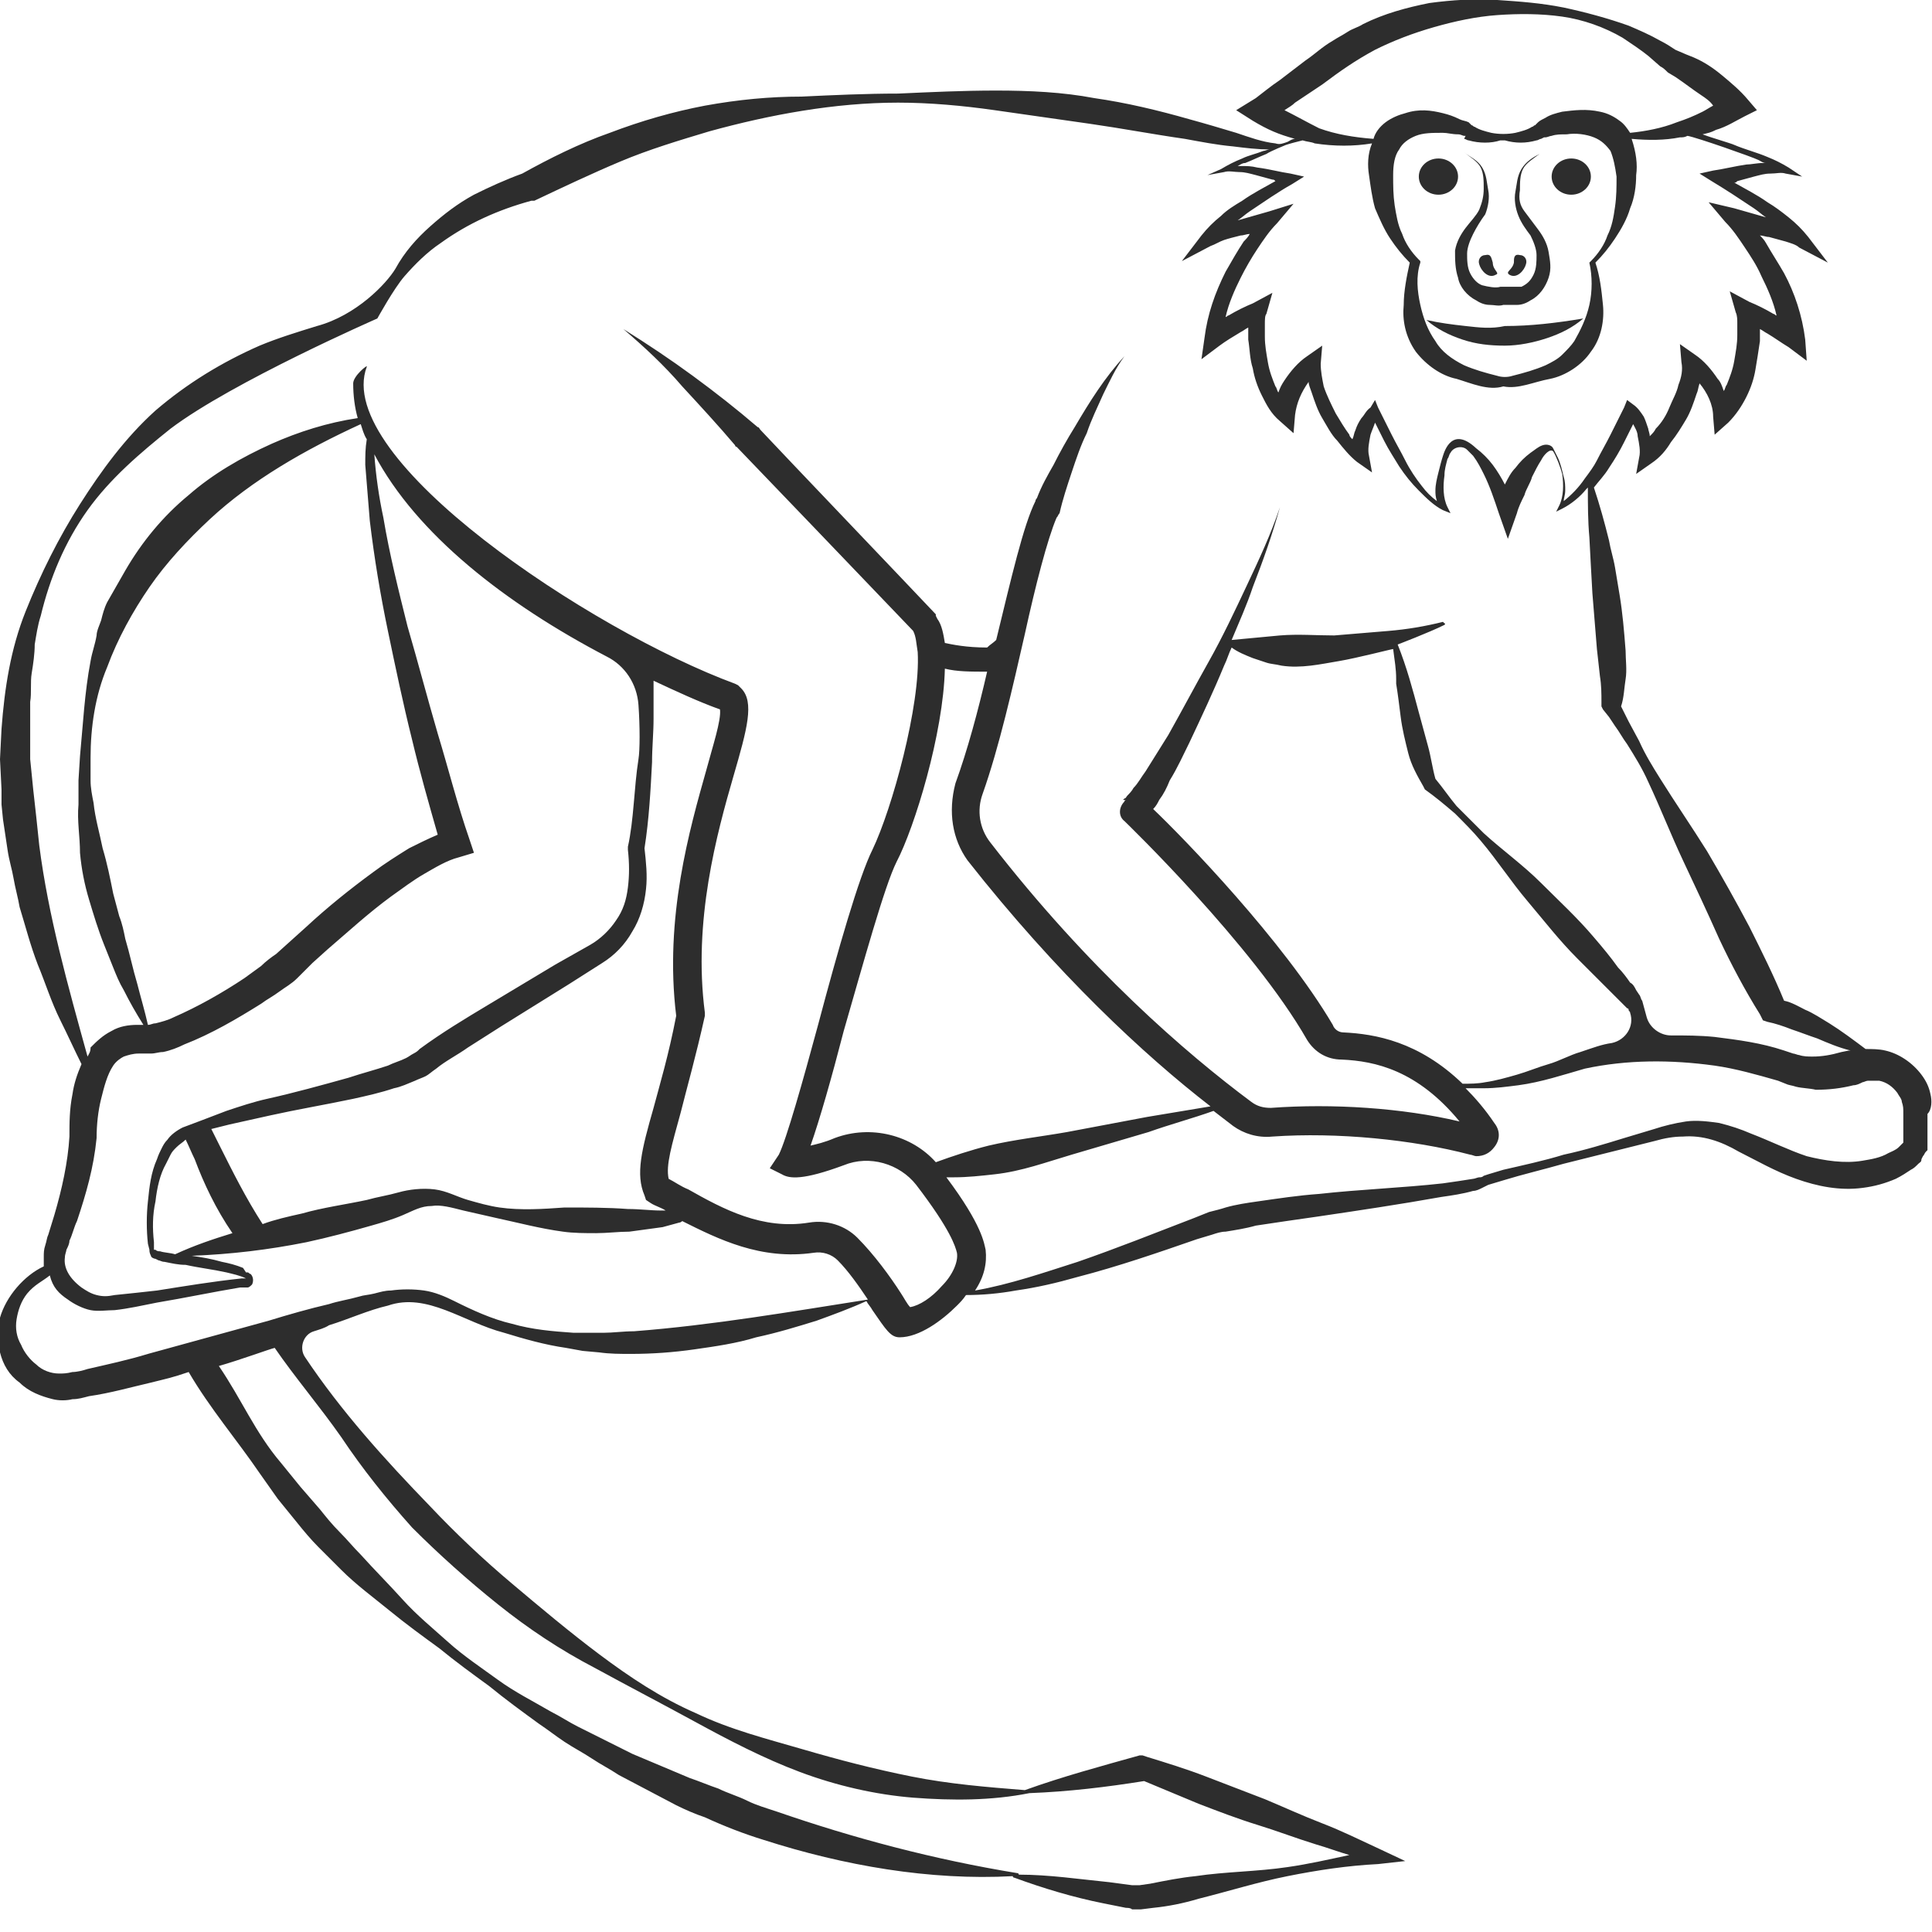 <?xml version="1.0" encoding="utf-8"?>
<!-- Generator: Adobe Illustrator 23.0.0, SVG Export Plug-In . SVG Version: 6.00 Build 0)  -->
<svg version="1.1" id="Layer_1" xmlns="http://www.w3.org/2000/svg" xmlns:xlink="http://www.w3.org/1999/xlink" x="0px" y="0px"
	 viewBox="0 0 128 128" style="enable-background:new 0 0 128 128;" xml:space="preserve">
<style type="text/css">
	.st0{fill:#2D2D2D;}
</style>
<g>
	<path class="st0" d="M85,128C85,128,85,128,85,128C85,128,84.9,128,85,128L85,128C85,128,85,128,85,128L85,128z"/>
	<path class="st0" d="M109.1,66.4L109.1,66.4C109.1,66.4,109.1,66.4,109.1,66.4L109.1,66.4z"/>
	<path class="st0" d="M100,18.2c0.5,0.3,1-0.3,1.1-0.7c0.1-0.3-0.1-0.6-0.4-0.6c-0.4-0.1-0.4,0.2-0.4,0.5
		C100.2,17.9,99.7,18,100,18.2z"/>
	<path class="st0" d="M98.4,16.9c-0.3,0-0.5,0.3-0.4,0.6c0.1,0.4,0.6,1,1.1,0.7c0.3-0.1-0.2-0.3-0.2-0.8
		C98.8,17.1,98.8,16.8,98.4,16.9z"/>
	<path class="st0" d="M96.6,18.4c0.1,0.6,0.6,1.2,1.2,1.5c0.3,0.2,0.6,0.3,0.9,0.3c0.3,0,0.6,0.1,0.9,0c0.3,0,0.6,0,0.9,0
		c0.3,0,0.6-0.1,0.9-0.3c0.6-0.3,1-0.9,1.2-1.5c0.2-0.6,0.1-1.1,0-1.7c-0.1-0.6-0.4-1.1-0.7-1.5c-0.3-0.4-0.6-0.8-0.9-1.2
		c-0.3-0.4-0.4-0.8-0.3-1.4c0-0.5,0-1,0.2-1.4c0.2-0.4,0.7-0.7,1.1-1c-0.4,0.2-0.9,0.5-1.2,1c-0.3,0.5-0.3,1-0.4,1.5
		c-0.1,0.5,0,1.1,0.2,1.6c0.2,0.5,0.5,0.9,0.8,1.3c0.2,0.4,0.4,0.9,0.4,1.3c0,0.4,0,0.9-0.2,1.3c-0.2,0.4-0.4,0.6-0.8,0.8
		C100.5,19,100,19,99.7,19c0,0,0,0,0,0c0,0,0,0-0.1,0c0,0-0.1,0-0.1,0s-0.1,0-0.1,0l0,0c-0.3,0.1-0.8,0-1.2-0.1
		c-0.3-0.1-0.6-0.4-0.8-0.8c-0.2-0.4-0.2-0.9-0.2-1.3c0-0.4,0.2-0.9,0.4-1.3c0.2-0.4,0.5-0.9,0.8-1.3c0.2-0.5,0.3-1.1,0.2-1.6
		c-0.1-0.5-0.1-1-0.4-1.5c-0.3-0.5-0.8-0.7-1.2-1c0.4,0.3,0.9,0.6,1.1,1c0.2,0.4,0.2,0.9,0.2,1.4c0,0.5-0.1,0.9-0.3,1.4
		c-0.2,0.4-0.6,0.8-0.9,1.2c-0.3,0.4-0.6,0.9-0.7,1.5C96.4,17.2,96.4,17.8,96.6,18.4z"/>
	<path class="st0" d="M127.9,72.5c-0.1-0.5-0.3-0.9-0.6-1.3c-0.6-0.8-1.5-1.4-2.4-1.6c-0.4-0.1-0.9-0.1-1.3-0.1
		c-0.8-0.6-1.6-1.2-2.4-1.7c-0.5-0.3-1.1-0.7-1.6-0.9c-0.4-0.2-0.9-0.5-1.4-0.6c-0.7-1.7-1.5-3.3-2.3-4.9c-0.9-1.7-1.8-3.3-2.8-5
		c-1-1.6-2.1-3.2-3.1-4.8c-0.5-0.8-1-1.6-1.4-2.5l-0.7-1.3l-0.3-0.6l-0.2-0.4c0.2-0.6,0.2-1.2,0.3-1.8c0.1-0.6,0-1.3,0-1.9
		c-0.1-1.3-0.2-2.5-0.4-3.7l-0.3-1.8c-0.1-0.6-0.3-1.2-0.4-1.8c-0.3-1.2-0.6-2.3-1-3.5c0.3-0.4,0.7-0.8,1-1.3c0.4-0.6,0.7-1.1,1-1.7
		l0.6-1.2c0.1,0.2,0.3,0.5,0.3,0.8c0.1,0.5,0.2,1,0.1,1.4l-0.2,1.1l1-0.7c0.6-0.4,1-0.9,1.3-1.4c0.4-0.5,0.7-1,1-1.5
		c0.3-0.5,0.5-1.1,0.7-1.7c0.1-0.2,0.1-0.4,0.2-0.7c0.5,0.6,0.9,1.4,0.9,2.2l0.1,1.2l0.9-0.8c0.5-0.5,0.9-1.1,1.2-1.7
		c0.3-0.6,0.5-1.2,0.6-1.8c0.1-0.6,0.2-1.2,0.3-1.9c0-0.3,0-0.5,0-0.8c0.2,0.1,0.3,0.2,0.5,0.3c0.5,0.3,0.9,0.6,1.4,0.9l1.2,0.9
		l-0.1-1.4c-0.2-1.6-0.7-3.1-1.4-4.4c-0.4-0.7-0.8-1.3-1.2-2c-0.1-0.2-0.3-0.4-0.4-0.5c0.2,0,0.4,0.1,0.6,0.1
		c0.4,0.1,0.7,0.2,1.1,0.3c0.3,0.1,0.7,0.2,0.9,0.4l1.9,1l-1.3-1.7c-0.4-0.5-0.8-0.9-1.3-1.3c-0.5-0.4-0.9-0.7-1.4-1
		c-0.7-0.5-1.5-0.9-2.2-1.3c0.1,0,0.1,0,0.2-0.1l1.1-0.3c0.4-0.1,0.7-0.2,1.1-0.2s0.7-0.1,1,0l1.1,0.2l-0.9-0.6
		c-0.5-0.3-0.9-0.5-1.4-0.7c-0.7-0.3-1.5-0.5-2.2-0.8c-0.2-0.1-1.6-0.5-2.1-0.7c0.4-0.1,0.5-0.1,0.9-0.3c0.7-0.2,1.3-0.6,1.9-0.9
		l0.8-0.4l-0.6-0.7c-0.5-0.6-1.1-1.1-1.7-1.6c-0.6-0.5-1.2-0.9-1.9-1.2l-0.5-0.2L111,3.3c-0.3-0.2-0.6-0.4-1-0.6
		c-0.7-0.4-1.4-0.7-2.1-1c-1.4-0.5-2.9-0.9-4.3-1.2c-1.5-0.3-2.9-0.4-4.4-0.5c-1.5-0.1-3,0-4.5,0.2c-1.5,0.3-3,0.7-4.4,1.4
		c-0.3,0.2-0.7,0.3-1,0.5c-0.3,0.2-0.7,0.4-1,0.6c-0.7,0.4-1.2,0.9-1.8,1.3l-1.7,1.3c-0.6,0.4-1.2,0.9-1.6,1.2l-1.3,0.8L83,8
		c1,0.6,1.7,0.9,2.8,1.2c-0.2,0-0.3,0.1-0.5,0.2c-0.3,0.1-0.5,0.2-0.8,0.1c-0.9-0.1-1.7-0.4-2.6-0.7c-1-0.3-2-0.6-3.1-0.9
		c-2.1-0.6-4.2-1.1-6.3-1.4c-2.1-0.4-4.3-0.5-6.5-0.5c-2.2,0-4.3,0.1-6.5,0.2c-2.1,0-4.3,0.1-6.4,0.2C51,6.4,48.9,6.6,46.7,7
		c-2.1,0.4-4.2,1-6.3,1.8c-2,0.7-4,1.7-5.8,2.7c-1.1,0.4-2.2,0.9-3.2,1.4c-1.1,0.6-2,1.3-2.9,2.1c-0.9,0.8-1.7,1.7-2.3,2.8
		c-0.6,1-2.6,3.1-5.2,3.8c-1.3,0.4-2.6,0.8-3.8,1.3c-2.5,1.1-4.8,2.5-6.9,4.3c-2,1.8-3.6,4-5,6.2c-1.4,2.2-2.6,4.6-3.6,7.1
		c-1,2.5-1.4,5.1-1.6,7.8l-0.1,2l0.1,2l0,1l0.1,1l0.3,2c0.1,0.7,0.3,1.3,0.4,1.9c0.1,0.6,0.3,1.3,0.4,1.9c0.4,1.3,0.7,2.5,1.2,3.8
		c0.5,1.2,0.9,2.5,1.5,3.7c0.5,1,0.9,1.9,1.4,2.9c-0.3,0.7-0.5,1.3-0.6,2c-0.2,1-0.2,1.9-0.2,2.8c-0.1,1.7-0.5,3.5-1,5.2l-0.4,1.3
		c-0.1,0.2-0.1,0.4-0.2,0.7c-0.1,0.3-0.1,0.5-0.1,0.8c0,0.3,0,0.3,0,0.6h0l0,0c-1.3,0.6-2.5,2-2.9,3.4c-0.2,0.7-0.2,1.5,0,2.3
		c0.2,0.8,0.6,1.5,1.3,2c0.6,0.6,1.4,0.9,2.2,1.1c0.4,0.1,0.9,0.1,1.3,0c0.4,0,0.7-0.1,1.1-0.2c1.4-0.2,2.8-0.6,4.1-0.9
		c1.2-0.3,1.3-0.3,2.5-0.7c1.4,2.4,3.2,4.5,4.7,6.7l1.2,1.7l1.3,1.6c0.4,0.5,0.9,1.1,1.4,1.6c0.5,0.5,1,1,1.5,1.5
		c1,1,2.1,1.8,3.2,2.7c1.1,0.9,2.2,1.7,3.3,2.5c1.1,0.9,2.2,1.7,3.3,2.5c1.1,0.9,2.2,1.7,3.3,2.5c0.6,0.4,1.1,0.8,1.7,1.2
		c0.6,0.4,1.2,0.7,1.8,1.1c0.6,0.4,1.2,0.7,1.8,1.1l1.9,1l1.9,1c0.6,0.3,1.3,0.6,1.9,0.8c1.3,0.6,2.6,1.1,3.9,1.5
		c5.3,1.7,11,2.7,16.5,2.4c0,0,0,0.1,0.1,0.1c1.9,0.7,3.9,1.3,5.9,1.7c0.5,0.1,1,0.2,1.5,0.3c0.1,0,0.3,0,0.4,0.1l0.1,0
		c0,0,0.1,0,0.2,0c0.2,0,0.2,0,0.3,0l0.8-0.1c1-0.1,2-0.3,3-0.6c2-0.5,3.9-1.1,5.9-1.5c2-0.4,4-0.7,6-0.8l1.8-0.2l-1.7-0.8
		c-1.3-0.6-2.5-1.2-3.8-1.7c-1.3-0.5-2.6-1.1-3.8-1.6c-1.3-0.5-2.6-1-3.9-1.5c-1.3-0.5-2.6-0.9-3.9-1.3l-0.3-0.1l-0.2,0
		c-2.5,0.7-5.1,1.4-7.6,2.3c0,0,0,0,0,0c-2.5-0.2-5-0.4-7.5-0.9c-2.5-0.5-4.8-1.1-7.2-1.8c-2.4-0.7-4.8-1.3-7.1-2.4
		c-2.3-1-4.4-2.4-6.4-3.9c-2-1.5-3.9-3.1-5.8-4.7c-1.9-1.6-3.7-3.3-5.4-5.1c-3-3.1-5.9-6.3-8.3-9.9c-0.4-0.6-0.1-1.5,0.6-1.7
		c0.3-0.1,0.7-0.2,1-0.4c1.3-0.4,2.6-1,3.9-1.3c2.6-0.9,5,1.1,7.7,1.8c1.3,0.4,2.7,0.8,4.1,1l1.1,0.2l1.1,0.1
		c0.7,0.1,1.4,0.1,2.1,0.1c1.4,0,2.8-0.1,4.2-0.3c1.4-0.2,2.8-0.4,4.1-0.8c1.4-0.3,2.7-0.7,4-1.1c1.1-0.4,2.2-0.8,3.3-1.3
		c0.1,0.2,0.3,0.4,0.4,0.6c0.9,1.3,1.2,1.8,1.8,1.8h0c1.3,0,2.8-1.1,3.8-2.1c0.2-0.2,0.4-0.4,0.6-0.7c1.1,0,2.2-0.1,3.3-0.3
		c1.4-0.2,2.7-0.5,4.1-0.9c2.7-0.7,5.3-1.6,7.9-2.5l1-0.3c0.3-0.1,0.6-0.2,0.9-0.2c0.6-0.1,1.3-0.2,2-0.4c1.3-0.2,2.7-0.4,4.1-0.6
		c2.7-0.4,5.4-0.8,8.2-1.3c0.7-0.1,1.4-0.2,2.1-0.4c0.2,0,0.4-0.1,0.6-0.2l0.2-0.1l0.2-0.1l1-0.3c1.3-0.4,2.6-0.7,4-1.1l4-1l2-0.5
		c0.7-0.2,1.3-0.3,1.9-0.3c1.3-0.1,2.5,0.3,3.7,1c1.2,0.6,2.4,1.3,3.8,1.8c1.4,0.5,2.9,0.8,4.4,0.6c0.8-0.1,1.5-0.3,2.2-0.6
		c0.4-0.2,0.7-0.4,1-0.6c0.2-0.1,0.3-0.2,0.5-0.4c0.1-0.1,0.2-0.1,0.2-0.3l0.1-0.2c0.1-0.1,0.1-0.2,0.2-0.3l0.1-0.1V76l0-2.2
		C128,73.5,128,72.9,127.9,72.5z M85.1,7.3c0.3-0.2,0.5-0.3,0.7-0.5c0.6-0.4,1.2-0.8,1.8-1.2c1.2-0.9,2.2-1.6,3.5-2.3
		c1.2-0.6,2.5-1.1,3.9-1.5c1.4-0.4,2.8-0.7,4.2-0.8c1.4-0.1,2.9-0.1,4.3,0.1c1.4,0.2,2.8,0.7,4,1.4c0.6,0.4,1.2,0.8,1.7,1.2l0.8,0.7
		c0.2,0.1,0.3,0.2,0.5,0.4l0.5,0.3c0.6,0.4,1.1,0.8,1.7,1.2c0.3,0.2,0.6,0.4,0.8,0.7c-0.2,0.1-0.5,0.3-0.7,0.4
		c-0.6,0.3-1.1,0.5-1.7,0.7c-1,0.4-2.1,0.6-3.1,0.7c-0.2-0.3-0.4-0.6-0.7-0.8c-0.4-0.3-0.8-0.5-1.3-0.6c-0.9-0.2-1.7-0.1-2.5,0
		c-0.4,0.1-0.8,0.2-1.1,0.4c-0.2,0.1-0.4,0.2-0.5,0.3l-0.1,0.1l-0.1,0.1c-0.1,0-0.1,0.1-0.2,0.1c-0.3,0.2-0.7,0.3-1.1,0.4
		c-0.5,0.1-1.1,0.1-1.6,0c-0.4-0.1-0.8-0.2-1.1-0.4c-0.1,0-0.1-0.1-0.2-0.1l-0.1-0.1l-0.1-0.1C97.1,8,96.9,8,96.7,7.9
		c-0.4-0.2-0.7-0.3-1.1-0.4c-0.8-0.2-1.6-0.3-2.5,0c-0.4,0.1-0.9,0.3-1.3,0.6c-0.4,0.3-0.7,0.7-0.8,1.1c-1.3-0.1-2.5-0.3-3.6-0.7
		C86.6,8.1,85.9,7.7,85.1,7.3z M105.3,17.4c0.2,0.9,0.2,1.9,0,2.8c-0.2,0.9-0.6,1.7-1,2.4c-0.2,0.3-0.5,0.6-0.8,0.9
		c-0.3,0.3-0.7,0.5-1.1,0.7c-0.7,0.3-1.4,0.5-2.2,0.7c-0.3,0.1-0.7,0.1-1,0c-0.8-0.2-1.5-0.4-2.2-0.7c-0.8-0.4-1.5-0.9-1.9-1.6
		c-0.5-0.7-0.8-1.5-1-2.4c-0.2-0.9-0.3-1.9,0-2.8l0-0.1l-0.1-0.1c-0.5-0.5-0.9-1.1-1.1-1.7c-0.3-0.6-0.4-1.3-0.5-1.9
		c-0.1-0.7-0.1-1.3-0.1-2c0-0.7,0.1-1.3,0.4-1.7c0.2-0.4,0.6-0.7,1.1-0.9c0.5-0.2,1.1-0.2,1.8-0.2c0.3,0,0.6,0.1,1,0.1
		c0.2,0,0.3,0.1,0.4,0.1l0.1,0L97,9.2c0.1,0,0.2,0.1,0.3,0.1c0.7,0.2,1.5,0.2,2.1,0c0.1,0,0.2,0,0.3,0c0.7,0.2,1.4,0.2,2.1,0
		c0.1,0,0.2-0.1,0.3-0.1l0.2-0.1l0.1,0c0.1,0,0.3-0.1,0.4-0.1c0.3-0.1,0.6-0.1,1-0.1c0.6-0.1,1.3,0,1.8,0.2c0.5,0.2,0.8,0.5,1.1,0.9
		c0.2,0.5,0.3,1,0.4,1.7c0,0.7,0,1.3-0.1,2c-0.1,0.7-0.2,1.3-0.5,1.9c-0.2,0.6-0.6,1.2-1.1,1.7l-0.1,0.1L105.3,17.4z M85.2,9.6
		c0.3-0.1,0.7-0.2,1.1-0.3c0.3,0.1,0.6,0.1,0.8,0.2c1.3,0.2,2.6,0.2,3.8,0c-0.3,0.7-0.3,1.5-0.2,2.1c0.1,0.7,0.2,1.5,0.4,2.2
		c0.3,0.7,0.6,1.4,1,2c0.4,0.6,0.8,1.1,1.3,1.6c-0.2,0.9-0.4,1.9-0.4,2.8c-0.1,1,0.1,2.1,0.8,3.1c0.7,0.9,1.7,1.6,2.7,1.8
		c1,0.3,2.1,0.8,3.1,0.5c1,0.2,2-0.3,3.1-0.5c1-0.2,2.1-0.9,2.7-1.8c0.7-0.9,0.9-2.1,0.8-3.1c-0.1-1-0.2-1.9-0.5-2.8
		c0.5-0.5,0.9-1,1.3-1.6c0.4-0.6,0.8-1.3,1-2c0.3-0.7,0.4-1.5,0.4-2.2c0.1-0.7,0-1.5-0.3-2.4c1.1,0.1,2.2,0.1,3.2-0.1
		c0.2,0,0.3,0,0.5-0.1c0.6,0.1,4.3,1.4,4.7,1.6c0.2,0.1,0.3,0.2,0.5,0.2c-0.1,0-0.1,0-0.2,0c-0.4,0-0.8,0.1-1.1,0.1
		c-0.7,0.1-1.5,0.3-2.2,0.4l-0.9,0.2l0.8,0.5c1,0.6,1.9,1.2,2.8,1.8c0.3,0.2,0.5,0.4,0.8,0.6c-0.7-0.2-1.4-0.4-2.1-0.6l-1.7-0.4
		l1.1,1.3c0.5,0.5,0.9,1.1,1.3,1.7c0.4,0.6,0.8,1.2,1.1,1.9c0.4,0.8,0.8,1.7,1,2.6c-0.1,0-0.1-0.1-0.2-0.1c-0.5-0.3-1.1-0.6-1.6-0.8
		l-1.3-0.7l0.4,1.4c0.1,0.2,0.1,0.5,0.1,0.7c0,0.3,0,0.6,0,0.8c0,0.6-0.1,1.1-0.2,1.7c-0.1,0.6-0.3,1.1-0.5,1.6
		c-0.1,0.1-0.1,0.3-0.2,0.4c-0.1-0.3-0.2-0.6-0.4-0.8c-0.4-0.6-0.9-1.2-1.5-1.6l-1-0.7l0.1,1.2c0.1,0.5,0,1-0.2,1.5
		c-0.1,0.5-0.4,1-0.6,1.5c-0.2,0.5-0.5,1-0.9,1.4c-0.1,0.2-0.2,0.3-0.4,0.5c0-0.2-0.1-0.4-0.1-0.5c-0.1-0.3-0.2-0.6-0.3-0.8
		c-0.2-0.3-0.4-0.6-0.7-0.8l-0.4-0.3l-0.2,0.5l-0.9,1.8c-0.3,0.6-0.6,1.1-0.9,1.7c-0.2,0.4-0.5,0.8-0.8,1.2
		c-0.4,0.6-0.9,1.1-1.4,1.5c0-0.2,0.1-0.4,0.1-0.7c0-0.3,0-0.6-0.1-0.9c-0.1-0.4-0.2-0.9-0.4-1.3c-0.1-0.2-0.2-0.4-0.3-0.6
		c-0.1-0.2-0.4-0.3-0.7-0.2c-0.3,0.1-0.5,0.3-0.8,0.5c-0.4,0.3-0.7,0.6-1,1c-0.3,0.3-0.5,0.7-0.7,1.1c-0.2-0.4-0.5-0.9-0.8-1.3
		c-0.3-0.4-0.7-0.8-1.1-1.1c-1.6-1.5-2.1,0.2-2.2,0.5c-0.1,0.3-0.2,0.7-0.3,1.1c-0.1,0.4-0.2,0.8-0.2,1.2c0,0.2,0,0.4,0.1,0.7
		c-0.4-0.3-0.7-0.6-1-1c-0.4-0.5-0.8-1.1-1.1-1.7c-0.3-0.6-0.6-1.1-0.9-1.7l-0.9-1.8l-0.2-0.5L90.8,27c-0.3,0.2-0.4,0.5-0.6,0.7
		c-0.2,0.3-0.3,0.5-0.4,0.8c-0.1,0.2-0.1,0.4-0.2,0.6c-0.1-0.1-0.2-0.2-0.2-0.3c-0.3-0.4-0.6-0.9-0.9-1.4c-0.3-0.6-0.6-1.2-0.8-1.8
		c-0.1-0.5-0.2-1-0.2-1.5l0.1-1.2l-1,0.7c-0.6,0.4-1.1,1-1.5,1.6c-0.2,0.3-0.3,0.5-0.4,0.8c-0.1-0.1-0.1-0.3-0.2-0.4
		c-0.2-0.5-0.4-1-0.5-1.6c-0.1-0.6-0.2-1.1-0.2-1.7c0-0.3,0-0.6,0-0.8c0-0.3,0-0.6,0.1-0.7l0.4-1.4l-1.3,0.7
		c-0.5,0.2-1.1,0.5-1.6,0.8c-0.1,0-0.1,0.1-0.2,0.1c0.2-0.9,0.6-1.8,1-2.6c0.3-0.6,0.7-1.3,1.1-1.9c0.4-0.6,0.8-1.2,1.3-1.7l1.1-1.3
		L84.1,14c-0.7,0.2-1.4,0.4-2.1,0.6c0.3-0.2,0.5-0.4,0.8-0.6c0.9-0.6,1.9-1.3,2.8-1.8l0.8-0.5l-0.9-0.2c-0.7-0.1-1.4-0.3-2.2-0.4
		C82.9,11,82.6,11,82.2,11c-0.1,0-0.1,0-0.2,0c0.2-0.1,0.3-0.2,0.5-0.2c0.5-0.2,0.9-0.4,1.4-0.6C84.2,10,85.2,9.6,85.2,9.6z
		 M4.3,83.3c0-0.2,0.1-0.4,0.1-0.5c0.1-0.2,0.2-0.4,0.2-0.6c0.2-0.4,0.3-0.9,0.5-1.3c0.6-1.8,1.1-3.5,1.3-5.5c0-0.9,0.1-1.8,0.3-2.6
		c0.2-0.8,0.4-1.6,0.8-2.2C7.7,70.3,8,70.1,8.2,70c0.3-0.1,0.6-0.2,1-0.2l0.8,0c0.3,0,0.5-0.1,0.8-0.1c0.5-0.1,1-0.3,1.4-0.5
		c1.8-0.7,3.5-1.7,5.1-2.7c0.4-0.3,0.8-0.5,1.2-0.8c0.4-0.3,0.8-0.5,1.2-0.9l1-1l1-0.9c1.4-1.2,2.7-2.4,4.2-3.5
		c0.7-0.5,1.5-1.1,2.2-1.5c0.7-0.4,1.5-0.9,2.3-1.1l1-0.3l-0.3-0.9c-0.8-2.3-1.4-4.7-2.1-7c-0.7-2.4-1.3-4.7-2-7.1
		c-0.6-2.4-1.2-4.8-1.6-7.2c-0.3-1.4-0.5-2.8-0.6-4.2c2.8,5.3,8.7,9.9,15.4,13.4c1.2,0.6,2,1.8,2.1,3.2c0.1,1.4,0.1,3,0,3.6
		c-0.3,1.9-0.3,4-0.7,5.8l0,0.1l0,0.1c0.1,0.9,0.1,1.7,0,2.5c-0.1,0.8-0.3,1.5-0.8,2.2c-0.4,0.6-1,1.2-1.7,1.6l-2.3,1.3l-4.5,2.7
		c-1.5,0.9-3,1.8-4.5,2.9l-0.1,0.1c0,0-0.1,0.1-0.3,0.2c-0.2,0.1-0.3,0.2-0.5,0.3c-0.4,0.2-0.8,0.3-1.2,0.5
		c-0.9,0.3-1.7,0.5-2.6,0.8c-1.8,0.5-3.6,1-5.4,1.4c-0.9,0.2-1.8,0.5-2.7,0.8c-0.5,0.2-2.9,1.1-2.9,1.1c-0.4,0.2-0.8,0.5-1,0.8
		c-0.2,0.2-0.3,0.4-0.4,0.6c-0.1,0.2-0.2,0.4-0.3,0.7c-0.4,0.9-0.5,1.8-0.6,2.8c-0.1,0.9-0.1,1.9,0,2.8l0.1,0.4c0,0.1,0,0.2,0.1,0.4
		c0,0.1,0.2,0.2,0.3,0.2l0.2,0.1c0.1,0,0.2,0.1,0.4,0.1c0.5,0.1,0.9,0.2,1.4,0.2c0.9,0.2,1.8,0.3,2.7,0.5c0.4,0.1,0.9,0.2,1.3,0.4
		l0,0c-0.1,0-0.2,0-0.3,0c-1.9,0.2-3.7,0.5-5.6,0.8c-0.9,0.1-1.8,0.2-2.8,0.3c-0.5,0.1-0.8,0.1-1.2,0c-0.4-0.1-0.7-0.3-1-0.5
		C4.6,84.7,4.2,84,4.3,83.3z M24.2,30.8c0.1,1.2,0.2,2.5,0.3,3.7c0.3,2.5,0.7,4.9,1.2,7.3c0.5,2.4,1,4.8,1.6,7.2
		c0.5,2.1,1.1,4.2,1.7,6.3c-0.7,0.3-1.3,0.6-1.9,0.9c-0.8,0.5-1.6,1-2.4,1.6c-1.5,1.1-3,2.3-4.4,3.6l-1,0.9l-1,0.9
		c-0.3,0.2-0.7,0.5-1,0.8c-0.4,0.3-0.7,0.5-1.1,0.8c-1.5,1-3.1,1.9-4.7,2.6c-0.4,0.2-0.8,0.3-1.2,0.4c-0.2,0-0.3,0.1-0.5,0.1
		c-0.2-0.9-0.5-1.9-0.7-2.7c-0.3-1-0.5-2-0.8-3c-0.1-0.5-0.2-1-0.4-1.5l-0.4-1.5c-0.2-1-0.4-2-0.7-3c-0.2-1-0.5-2-0.6-3
		c-0.1-0.5-0.2-1-0.2-1.5L6,50.2c0-2,0.3-4.1,1.1-6c0.7-1.9,1.7-3.7,2.8-5.3c1.1-1.6,2.5-3.1,4-4.5c2.8-2.6,6.3-4.6,10-6.3
		c0.1,0.3,0.2,0.7,0.4,1C24.2,29.7,24.2,30.2,24.2,30.8z M42.7,56.2c0.3-1.9,0.4-3.8,0.5-5.7c0-1,0.1-1.9,0.1-2.9c0-0.8,0-1.7,0-2.5
		c1.5,0.7,3,1.4,4.4,1.9c0.1,0.7-0.5,2.5-0.9,4c-1.1,3.9-2.8,9.8-2,16.3c-0.5,2.6-1.1,4.6-1.5,6.1c-0.8,2.8-1.2,4.4-0.6,5.8l0.1,0.3
		l0.3,0.2c0.3,0.2,0.7,0.3,1,0.5c-0.1,0-0.2,0-0.3,0c-0.7,0-1.4-0.1-2.2-0.1C40.3,80,38.8,80,37.4,80c-1.4,0.1-2.9,0.2-4.3,0
		c-0.7-0.1-1.4-0.3-2.1-0.5c-0.7-0.2-1.4-0.6-2.2-0.7c-0.8-0.1-1.7,0-2.4,0.2c-0.7,0.2-1.4,0.3-2.1,0.5c-1.4,0.3-2.9,0.5-4.3,0.9
		c-0.9,0.2-1.8,0.4-2.6,0.7c-1.1-1.7-2-3.5-2.8-5.1c-0.2-0.4-0.4-0.8-0.6-1.2c0.4-0.1,0.8-0.2,1.2-0.3c0.9-0.2,1.8-0.4,2.7-0.6
		c1.8-0.4,3.6-0.7,5.5-1.1c0.9-0.2,1.8-0.4,2.7-0.7c0.5-0.1,0.9-0.3,1.4-0.5c0.2-0.1,0.5-0.2,0.7-0.3c0.2-0.1,0.4-0.3,0.7-0.5
		c0.6-0.5,1.4-0.9,2.1-1.4l2.2-1.4l4.5-2.8l2.2-1.4c0.8-0.5,1.5-1.2,2-2.1c0.5-0.8,0.8-1.8,0.9-2.8C42.9,58,42.8,57.1,42.7,56.2z
		 M15.4,81.7c-1.3,0.4-2.5,0.8-3.8,1.4c-0.3-0.1-0.7-0.1-1-0.2c-0.1,0-0.2,0-0.3-0.1l-0.1,0l0-0.2l0-0.3c-0.1-0.9-0.1-1.8,0.1-2.7
		c0.1-0.9,0.3-1.8,0.7-2.5c0.1-0.2,0.2-0.4,0.3-0.6c0.1-0.2,0.2-0.3,0.4-0.5c0.2-0.2,0.4-0.3,0.6-0.5c0.2,0.4,0.4,0.9,0.6,1.3
		C13.5,78.4,14.3,80.1,15.4,81.7z M22.6,95.2c1.4,2.1,3,4.1,4.7,6c1.8,1.8,3.7,3.5,5.7,5.1c2,1.6,4.1,3,6.4,4.2
		c2.2,1.2,4.5,2.4,6.7,3.6c2.2,1.2,4.5,2.4,6.9,3.3c2.4,0.9,5,1.5,7.5,1.7c2.6,0.2,5.2,0.2,7.7-0.3c0,0,0,0,0,0
		c2.6-0.1,5.1-0.4,7.6-0.8c1.2,0.5,2.4,1,3.6,1.5c1.3,0.5,2.6,1,3.9,1.4c1.3,0.4,2.6,0.9,3.9,1.3c0.7,0.2,1.5,0.5,2.2,0.7
		c-1.4,0.3-2.7,0.6-4.1,0.8c-2,0.3-4.1,0.3-6.1,0.6c-1,0.1-2,0.3-3,0.5l-0.7,0.1l0,0h0l-0.1,0c-0.1,0,0,0,0,0l-0.1,0
		c-0.1,0-0.2,0-0.3,0l-1.5-0.2c-2-0.2-4-0.5-6-0.5c0,0,0-0.1-0.1-0.1c-5.5-0.9-10.8-2.3-16-4.1c-0.6-0.2-1.3-0.4-1.9-0.7
		c-0.6-0.3-1.3-0.5-1.9-0.8c-0.6-0.2-1.3-0.5-1.9-0.7l-1.9-0.8l-1.9-0.8c-0.6-0.3-1.2-0.6-1.8-0.9c-0.6-0.3-1.2-0.6-1.8-0.9
		c-0.6-0.3-1.2-0.7-1.8-1c-1.2-0.7-2.4-1.3-3.5-2.1c-1.1-0.8-2.3-1.6-3.3-2.5c-1-0.9-2.1-1.8-3-2.8c-0.9-1-1.9-2-2.8-3
		c-0.5-0.5-0.9-1-1.4-1.5c-0.5-0.5-0.9-1-1.3-1.5l-1.3-1.5l-1.3-1.6c-1.7-2-2.6-4.2-4.1-6.4c1.4-0.4,3.3-1.1,3.7-1.2
		C19.5,91.2,21.2,93.2,22.6,95.2z M42,88.2c-0.7,0-1.4,0.1-2,0.1l-1,0l-1,0c-1.4-0.1-2.7-0.2-4.1-0.6c-1.3-0.3-2.6-0.9-3.8-1.5
		c-0.6-0.3-1.3-0.6-2-0.7c-0.7-0.1-1.5-0.1-2.2,0c-0.4,0-0.7,0.1-1.1,0.2c-0.4,0.1-0.7,0.1-1,0.2c-0.7,0.2-1.4,0.3-2,0.5
		c-1.3,0.3-2.7,0.7-4,1.1l-8,2.2c-1.3,0.4-2.7,0.7-4,1c-0.3,0.1-0.7,0.2-1,0.2C4.4,91,4.2,91,3.9,91c-0.5,0-1.1-0.2-1.5-0.6
		c-0.4-0.3-0.8-0.8-1-1.3C1.1,88.6,1,88,1.1,87.4c0.1-0.6,0.3-1.2,0.7-1.7c0.5-0.6,1-0.8,1.5-1.2c0.2,0.8,0.6,1.2,1.2,1.6
		c0.4,0.3,1,0.6,1.5,0.7c0.5,0.1,1.1,0,1.6,0c0.9-0.1,1.8-0.3,2.8-0.5c1.8-0.3,3.7-0.7,5.5-1l0.3,0c0.1,0,0.1,0,0.2,0
		c0.1,0,0.2-0.1,0.3-0.2c0.1-0.2,0.1-0.5-0.1-0.7c-0.1,0-0.1-0.1-0.2-0.1l-0.1,0L16.1,84c-0.5-0.2-0.9-0.3-1.4-0.4
		c-0.7-0.2-1.3-0.3-2-0.4c2.6-0.1,5.1-0.4,7.6-0.9c1.4-0.3,2.9-0.7,4.3-1.1c0.7-0.2,1.4-0.4,2.1-0.7c0.7-0.3,1.2-0.6,1.9-0.6
		c0.6-0.1,1.3,0.1,2.1,0.3l2.2,0.5c1.4,0.3,2.9,0.7,4.4,0.9c0.7,0.1,1.5,0.1,2.2,0.1c0.7,0,1.5-0.1,2.2-0.1c0.7-0.1,1.5-0.2,2.2-0.3
		c0.4-0.1,0.7-0.2,1.1-0.3c0.1,0,0.2-0.1,0.2-0.1c2.4,1.2,5.2,2.6,8.7,2.1c0.6-0.1,1.2,0.1,1.6,0.5c0.7,0.7,1.4,1.7,2,2.6
		C52.4,86.9,47.2,87.8,42,88.2z M62.4,85.2c-0.7,0.8-1.5,1.3-2.1,1.4c-0.2-0.2-0.4-0.6-0.6-0.9c-0.7-1.1-1.8-2.6-2.9-3.7
		c-0.8-0.8-2-1.2-3.2-1c-3.1,0.5-5.7-0.9-8-2.2c-0.5-0.2-0.9-0.5-1.3-0.7c-0.2-0.9,0.2-2.2,0.8-4.4c0.4-1.6,1-3.7,1.6-6.4l0-0.1
		l0-0.1c-0.8-6.1,0.8-11.9,1.9-15.7c0.9-3.1,1.4-4.9,0.5-5.8l-0.2-0.2l-0.2-0.1c-9.5-3.5-26.7-14.9-24.4-21c0.1-0.2-0.9,0.6-0.9,1.1
		c0,0.8,0.1,1.6,0.3,2.3c-2,0.3-3.9,0.9-5.7,1.7c-2,0.9-3.9,2-5.5,3.4c-1.7,1.4-3.1,3.1-4.2,5l-0.4,0.7l-0.4,0.7l-0.4,0.7
		c-0.2,0.4-0.3,0.8-0.4,1.2c-0.1,0.3-0.3,0.7-0.3,1c-0.1,0.6-0.3,1.1-0.4,1.7c-0.4,2.1-0.5,4.2-0.7,6.3l-0.1,1.6c0,0.5,0,1.1,0,1.6
		c-0.1,1.1,0.1,2.1,0.1,3.2c0.1,1.1,0.3,2.1,0.6,3.1c0.3,1,0.6,2,1,3c0.2,0.5,0.4,1,0.6,1.5c0.2,0.5,0.4,1,0.7,1.5
		c0.4,0.8,0.8,1.5,1.3,2.3l-0.1,0l-0.1,0l-0.2,0c-0.6,0-1.2,0.1-1.7,0.4c-0.6,0.3-1,0.7-1.4,1.1C6,69.7,5.9,69.8,5.8,70
		c-1.3-4.7-2.6-9.3-3.2-14l-0.2-1.9l-0.1-0.9l-0.1-0.9L2,50.3l0-1.9c0-0.3,0-0.6,0-1L2,46.5c0.1-0.6,0-1.3,0.1-1.9
		c0.1-0.6,0.2-1.3,0.2-1.9c0.1-0.6,0.2-1.3,0.4-1.9c0.6-2.5,1.6-4.9,3.1-7c1.5-2.1,3.5-3.8,5.5-5.4c4.1-3.1,13.7-7.3,13.7-7.3
		c0,0,1.1-2,1.8-2.8c0.7-0.8,1.5-1.6,2.4-2.2c1.8-1.3,3.8-2.2,6-2.8l0.1,0l0.1,0c1.9-0.9,3.8-1.8,5.7-2.6c1.9-0.8,3.9-1.4,5.9-2
		c4-1.1,8.3-1.9,12.5-1.9c2.1,0,4.3,0.2,6.4,0.5l6.3,0.9c2.1,0.3,4.2,0.7,6.3,1c1.1,0.2,2.1,0.4,3.2,0.5c0.8,0.1,1.6,0.2,2.4,0.2
		c-0.1,0-0.3,0.1-0.4,0.1c-0.5,0.2-1,0.3-1.4,0.5c-0.5,0.2-0.9,0.4-1.4,0.7L80,11.6l1.1-0.2c0.3-0.1,0.7,0,1,0
		c0.4,0,0.7,0.1,1.1,0.2l1.1,0.3c0.1,0,0.1,0,0.2,0.1c-0.7,0.4-1.5,0.8-2.2,1.3c-0.5,0.3-1,0.6-1.4,1c-0.5,0.4-0.9,0.8-1.3,1.3
		l-1.3,1.7l1.9-1c0.3-0.1,0.6-0.3,0.9-0.4c0.3-0.1,0.7-0.2,1.1-0.3c0.2,0,0.4-0.1,0.6-0.1c-0.1,0.2-0.3,0.4-0.4,0.5
		c-0.4,0.6-0.8,1.3-1.2,2c-0.7,1.4-1.2,2.8-1.4,4.4l-0.2,1.4l1.2-0.9c0.4-0.3,0.9-0.6,1.4-0.9c0.2-0.1,0.3-0.2,0.5-0.3
		c0,0.3,0,0.5,0,0.8c0.1,0.6,0.1,1.3,0.3,1.9c0.1,0.6,0.3,1.2,0.6,1.8c0.3,0.6,0.6,1.2,1.2,1.7l0.9,0.8l0.1-1.2
		c0.1-0.8,0.4-1.5,0.9-2.2c0,0.2,0.1,0.4,0.2,0.7c0.2,0.6,0.4,1.2,0.7,1.7c0.3,0.5,0.6,1.1,1,1.5c0.4,0.5,0.8,1,1.3,1.4l1,0.7
		l-0.2-1.1c-0.1-0.4,0-0.9,0.1-1.4c0.1-0.3,0.2-0.5,0.3-0.8l0.6,1.2c0.3,0.6,0.7,1.2,1,1.7c0.4,0.6,0.8,1.1,1.3,1.6
		c0.5,0.5,1,1,1.6,1.3l0.5,0.2l-0.2-0.4c-0.3-0.6-0.3-1.4-0.2-2.1c0-0.4,0.1-0.7,0.2-1.1c0.1-0.1,0.1-0.3,0.2-0.4
		c0.2-0.4,0.8-0.5,1.1-0.2c0.1,0.1,0.3,0.3,0.4,0.4c0.3,0.4,0.5,0.8,0.7,1.2c0.4,0.8,0.7,1.7,1,2.6l0.6,1.7l0.6-1.7
		c0.1-0.4,0.3-0.8,0.5-1.2c0.1-0.4,0.4-0.8,0.5-1.2c0.2-0.4,0.4-0.8,0.6-1.1c0.2-0.4,0.6-0.8,0.8-0.6c0.2,0.3,0.5,1.1,0.6,1.5
		c0.1,0.7,0.1,1.5-0.2,2.1l-0.2,0.4l0.4-0.2c0.6-0.3,1.2-0.8,1.6-1.3c0,0,0,0,0.1-0.1c0,1.1,0,2.2,0.1,3.3l0.1,1.9l0.1,1.8l0.3,3.7
		l0.2,1.8c0.1,0.6,0.1,1.2,0.1,1.7l0,0.3l0.1,0.2l0.4,0.5l0.4,0.6c0.3,0.4,0.5,0.8,0.8,1.2c0.5,0.8,1,1.6,1.4,2.5
		c0.8,1.7,1.5,3.5,2.3,5.2c0.8,1.7,1.6,3.4,2.4,5.2c0.8,1.7,1.7,3.4,2.7,5l0.2,0.4l0.3,0.1c0.5,0.1,1.1,0.3,1.6,0.5
		c0.6,0.2,1.1,0.4,1.7,0.6c0.7,0.3,1.4,0.6,2.2,0.8c0,0-0.1,0-0.1,0l-0.5,0.1c-0.7,0.2-1.3,0.3-1.9,0.3c-0.3,0-0.6,0-0.9-0.1
		c-0.1,0-0.3-0.1-0.4-0.1l-0.6-0.2c-1.5-0.5-3-0.7-4.6-0.9c-1-0.1-1.9-0.1-2.9-0.1c-0.7,0-1.4-0.5-1.6-1.2c-0.1-0.4-0.2-0.7-0.3-1.1
		c-0.1-0.1-0.1-0.3-0.2-0.4l-0.2-0.3c-0.1-0.2-0.2-0.4-0.4-0.5c-0.2-0.3-0.5-0.7-0.8-1c-0.5-0.7-1-1.3-1.6-2
		c-1.1-1.3-2.3-2.4-3.5-3.6c-1.2-1.2-2.6-2.2-3.8-3.3c-0.6-0.6-1.2-1.2-1.8-1.8c-0.5-0.6-0.9-1.2-1.4-1.8c-0.2-0.7-0.3-1.5-0.5-2.2
		c-0.2-0.7-0.4-1.5-0.6-2.2c-0.4-1.5-0.8-3-1.4-4.5c0,0,2.1-0.8,3.1-1.3c0,0,0.1-0.1,0-0.1c0,0-0.1-0.1-0.1-0.1
		c-1.2,0.3-2.4,0.5-3.6,0.6c-1.2,0.1-2.4,0.2-3.6,0.3c-1.2,0-2.4-0.1-3.6,0c-1.1,0.1-2.1,0.2-3.2,0.3c0.5-1.2,1-2.3,1.4-3.5
		c0.7-1.8,1.3-3.5,1.8-5.3c-0.6,1.8-1.4,3.5-2.2,5.2c-0.8,1.7-1.6,3.4-2.5,5c-0.9,1.6-1.8,3.3-2.7,4.9c-0.5,0.8-1,1.6-1.5,2.4
		c-0.3,0.4-0.5,0.8-0.8,1.1c-0.1,0.2-0.3,0.4-0.4,0.5c-0.1,0.1-0.1,0.2-0.2,0.2c0,0,0,0-0.1,0.1L74.6,53c0,0-0.1,0-0.1,0.1
		c-0.4,0.4-0.4,1,0,1.3c0.1,0.1,8.5,8.2,12.1,14.5c0.5,0.8,1.3,1.3,2.3,1.3c2.2,0.1,5,0.7,7.8,4.1c-3.8-0.9-8.4-1.2-12.5-0.9
		c-0.5,0-0.9-0.1-1.3-0.4c-4.3-3.2-10.8-8.8-17.3-17.2c-0.7-0.9-0.9-2.1-0.5-3.2c1.1-3.1,2-7.1,2.8-10.6c0.7-3.2,1.5-6.3,2.1-7.7
		c0.1-0.1,0.1-0.2,0.2-0.3v0c0.2-0.9,0.5-1.8,0.8-2.7c0.3-0.9,0.6-1.8,1-2.6c0.3-0.9,0.7-1.7,1.1-2.6c0.4-0.8,0.8-1.7,1.4-2.5
		c-1.3,1.4-2.3,3-3.3,4.7c-0.5,0.8-1,1.7-1.4,2.5c-0.4,0.7-0.8,1.4-1.1,2.2c0,0-0.1,0.1-0.1,0.2c-0.8,1.6-1.6,5.1-2.6,9.2
		c-0.2,0.2-0.4,0.3-0.6,0.5c-1.4,0-2.3-0.2-2.8-0.3c-0.1-0.6-0.2-1.2-0.5-1.6L62,40.8L62,40.7C60.4,39,51.8,30,50.4,28.5
		c-0.1-0.1-0.1-0.2-0.2-0.2c-1.4-1.2-2.8-2.3-4.3-3.4c-1.5-1.1-3-2.1-4.6-3.1c1.4,1.2,2.7,2.4,3.9,3.8c1.2,1.3,2.4,2.6,3.5,3.9
		c0,0,0,0.1,0.1,0.1c0.1,0.1,9.7,10.1,11.7,12.2c0.2,0.4,0.2,0.8,0.3,1.4c0,0,0,0,0,0c0.2,3.5-1.7,10.4-3,13.1
		c-0.9,1.8-2.3,6.7-3.6,11.6c-1,3.7-2.1,7.6-2.6,8.6L51,77.4l0.8,0.4c0.5,0.3,1.4,0.4,4.1-0.6c1.7-0.7,3.7-0.1,4.8,1.3
		c2.3,3,2.6,4.1,2.7,4.5C63.5,83.6,63.1,84.5,62.4,85.2z M92.8,47.5c0.1,0.8,0.3,1.6,0.5,2.4s0.6,1.5,1,2.2l0.1,0.2l0,0
		c0.7,0.5,1.3,1,2,1.6c0.6,0.6,1.2,1.2,1.7,1.8c1.1,1.3,2,2.7,3.1,4c1.1,1.3,2.1,2.6,3.3,3.8c0.6,0.6,1.2,1.2,1.8,1.8
		c0.3,0.3,0.6,0.6,0.9,0.9l0.4,0.4l0.2,0.2c0,0,0.1,0,0.1,0.1l0,0c0,0.1,0.1,0.1,0.1,0.2c0.3,0.9-0.3,1.8-1.2,2
		c-0.7,0.1-1.2,0.3-2.1,0.6c-0.7,0.2-1.4,0.6-2.1,0.8c-0.7,0.2-1.4,0.5-2.1,0.7c-0.7,0.2-1.4,0.4-2.1,0.5c-0.5,0.1-1,0.1-1.5,0.1
		C94,69,91.1,68.5,89,68.4c-0.3,0-0.6-0.2-0.7-0.5c-3.3-5.6-9.9-12.4-11.9-14.3c0.2-0.2,0.3-0.4,0.4-0.6c0.3-0.4,0.5-0.8,0.7-1.3
		c0.5-0.8,0.9-1.7,1.3-2.5c0.8-1.7,1.6-3.4,2.3-5.1c0.2-0.4,0.3-0.8,0.5-1.2c0.4,0.3,0.9,0.5,1.4,0.7c0.3,0.1,0.6,0.2,0.9,0.3
		c0.3,0.1,0.6,0.1,1,0.2c1.3,0.2,2.6-0.1,3.8-0.3c1.2-0.2,3.5-0.8,3.6-0.8c0.1,0.8,0.2,1.3,0.2,2v0.3C92.6,45.9,92.7,46.7,92.8,47.5
		z M64.1,57c5.9,7.5,11.7,12.9,16.1,16.3l-4.2,0.7L70.7,75c-1.7,0.3-3.5,0.5-5.2,0.9c-1.2,0.3-2.4,0.7-3.5,1.1
		c-1.6-1.8-4.3-2.5-6.7-1.6c-0.7,0.3-1.2,0.4-1.6,0.5c0.6-1.7,1.4-4.5,2.2-7.6c1.3-4.5,2.7-9.6,3.5-11.2c1.2-2.3,3.1-8.5,3.2-12.8
		c0.8,0.2,1.7,0.2,2.8,0.2c-0.6,2.6-1.3,5.2-2.1,7.4C62.8,53.8,63.1,55.6,64.1,57z M126.1,75.7c-0.1,0.1-0.2,0.2-0.3,0.3
		c-0.2,0.2-0.5,0.3-0.7,0.4c-0.5,0.3-1.1,0.4-1.7,0.5c-1.2,0.2-2.5,0-3.7-0.3c-1.2-0.4-2.4-1-3.7-1.5c-0.7-0.3-1.3-0.5-2.1-0.7
		c-0.7-0.1-1.5-0.2-2.2-0.1c-0.7,0.1-1.5,0.3-2.1,0.5c-0.7,0.2-1.3,0.4-2,0.6c-1.3,0.4-2.6,0.8-4,1.1c-1.3,0.4-2.7,0.7-4,1l-1,0.3
		l-0.3,0.1C98.2,78,98.1,78,98,78c-0.1,0-0.3,0.1-0.4,0.1c-0.6,0.1-1.3,0.2-2,0.3c-2.7,0.3-5.5,0.4-8.2,0.7
		c-1.4,0.1-2.7,0.3-4.1,0.5c-0.7,0.1-1.4,0.2-2.1,0.4c-0.3,0.1-0.7,0.2-1.1,0.3l-1,0.4c-2.6,1-5.1,2-7.7,2.9
		c-2.2,0.7-4.5,1.5-6.8,1.9c0.6-0.9,0.8-1.8,0.7-2.7c-0.1-0.4-0.2-1.6-2.6-4.8c0.2,0,0.3,0,0.5,0c0.9,0,1.8-0.1,2.7-0.2
		c1.8-0.2,3.4-0.8,5.1-1.3c1.7-0.5,3.4-1,5.1-1.5c1.4-0.5,2.9-0.9,4.3-1.4c0.4,0.3,0.9,0.7,1.3,1c0.7,0.5,1.6,0.8,2.6,0.7
		c4.3-0.3,9.3,0.2,13.1,1.2c0.1,0,0.3,0.1,0.4,0.1c0.5,0,0.9-0.2,1.2-0.6c0.4-0.5,0.4-1.1,0-1.6c-0.6-0.9-1.3-1.7-1.9-2.3
		c0.4,0,0.8,0,1.2,0c0.8,0,1.5-0.1,2.3-0.2c1.5-0.2,3-0.7,4.4-1.1c2.8-0.6,5.7-0.6,8.6-0.2c1.4,0.2,2.8,0.6,4.2,1l0.5,0.2
		c0.2,0.1,0.4,0.1,0.7,0.2c0.4,0.1,0.9,0.1,1.3,0.2c0.9,0,1.7-0.1,2.5-0.3c0.2,0,0.4-0.1,0.6-0.2c0.1,0,0.2-0.1,0.4-0.1
		c0.2,0,0.5,0,0.7,0c0.5,0.1,0.9,0.4,1.2,0.8c0.1,0.2,0.3,0.4,0.3,0.6c0.1,0.3,0.1,0.4,0.1,0.8L126.1,75.7
		C126.1,75.7,126.1,75.7,126.1,75.7z"/>
	<path class="st0" d="M97.1,21.6c-0.9-0.1-1.7-0.2-2.6-0.4c0.7,0.6,1.5,1,2.4,1.3c0.9,0.3,1.8,0.4,2.8,0.4c0.9,0,1.9-0.2,2.8-0.5
		c0.9-0.3,1.7-0.7,2.4-1.3c-1.8,0.3-3.5,0.5-5.2,0.5C98.8,21.8,98,21.7,97.1,21.6z"/>
	<ellipse class="st0" cx="104.1" cy="11.7" rx="1.3" ry="1.2"/>
	<ellipse class="st0" cx="95.3" cy="11.7" rx="1.3" ry="1.2"/>
</g>
</svg>

